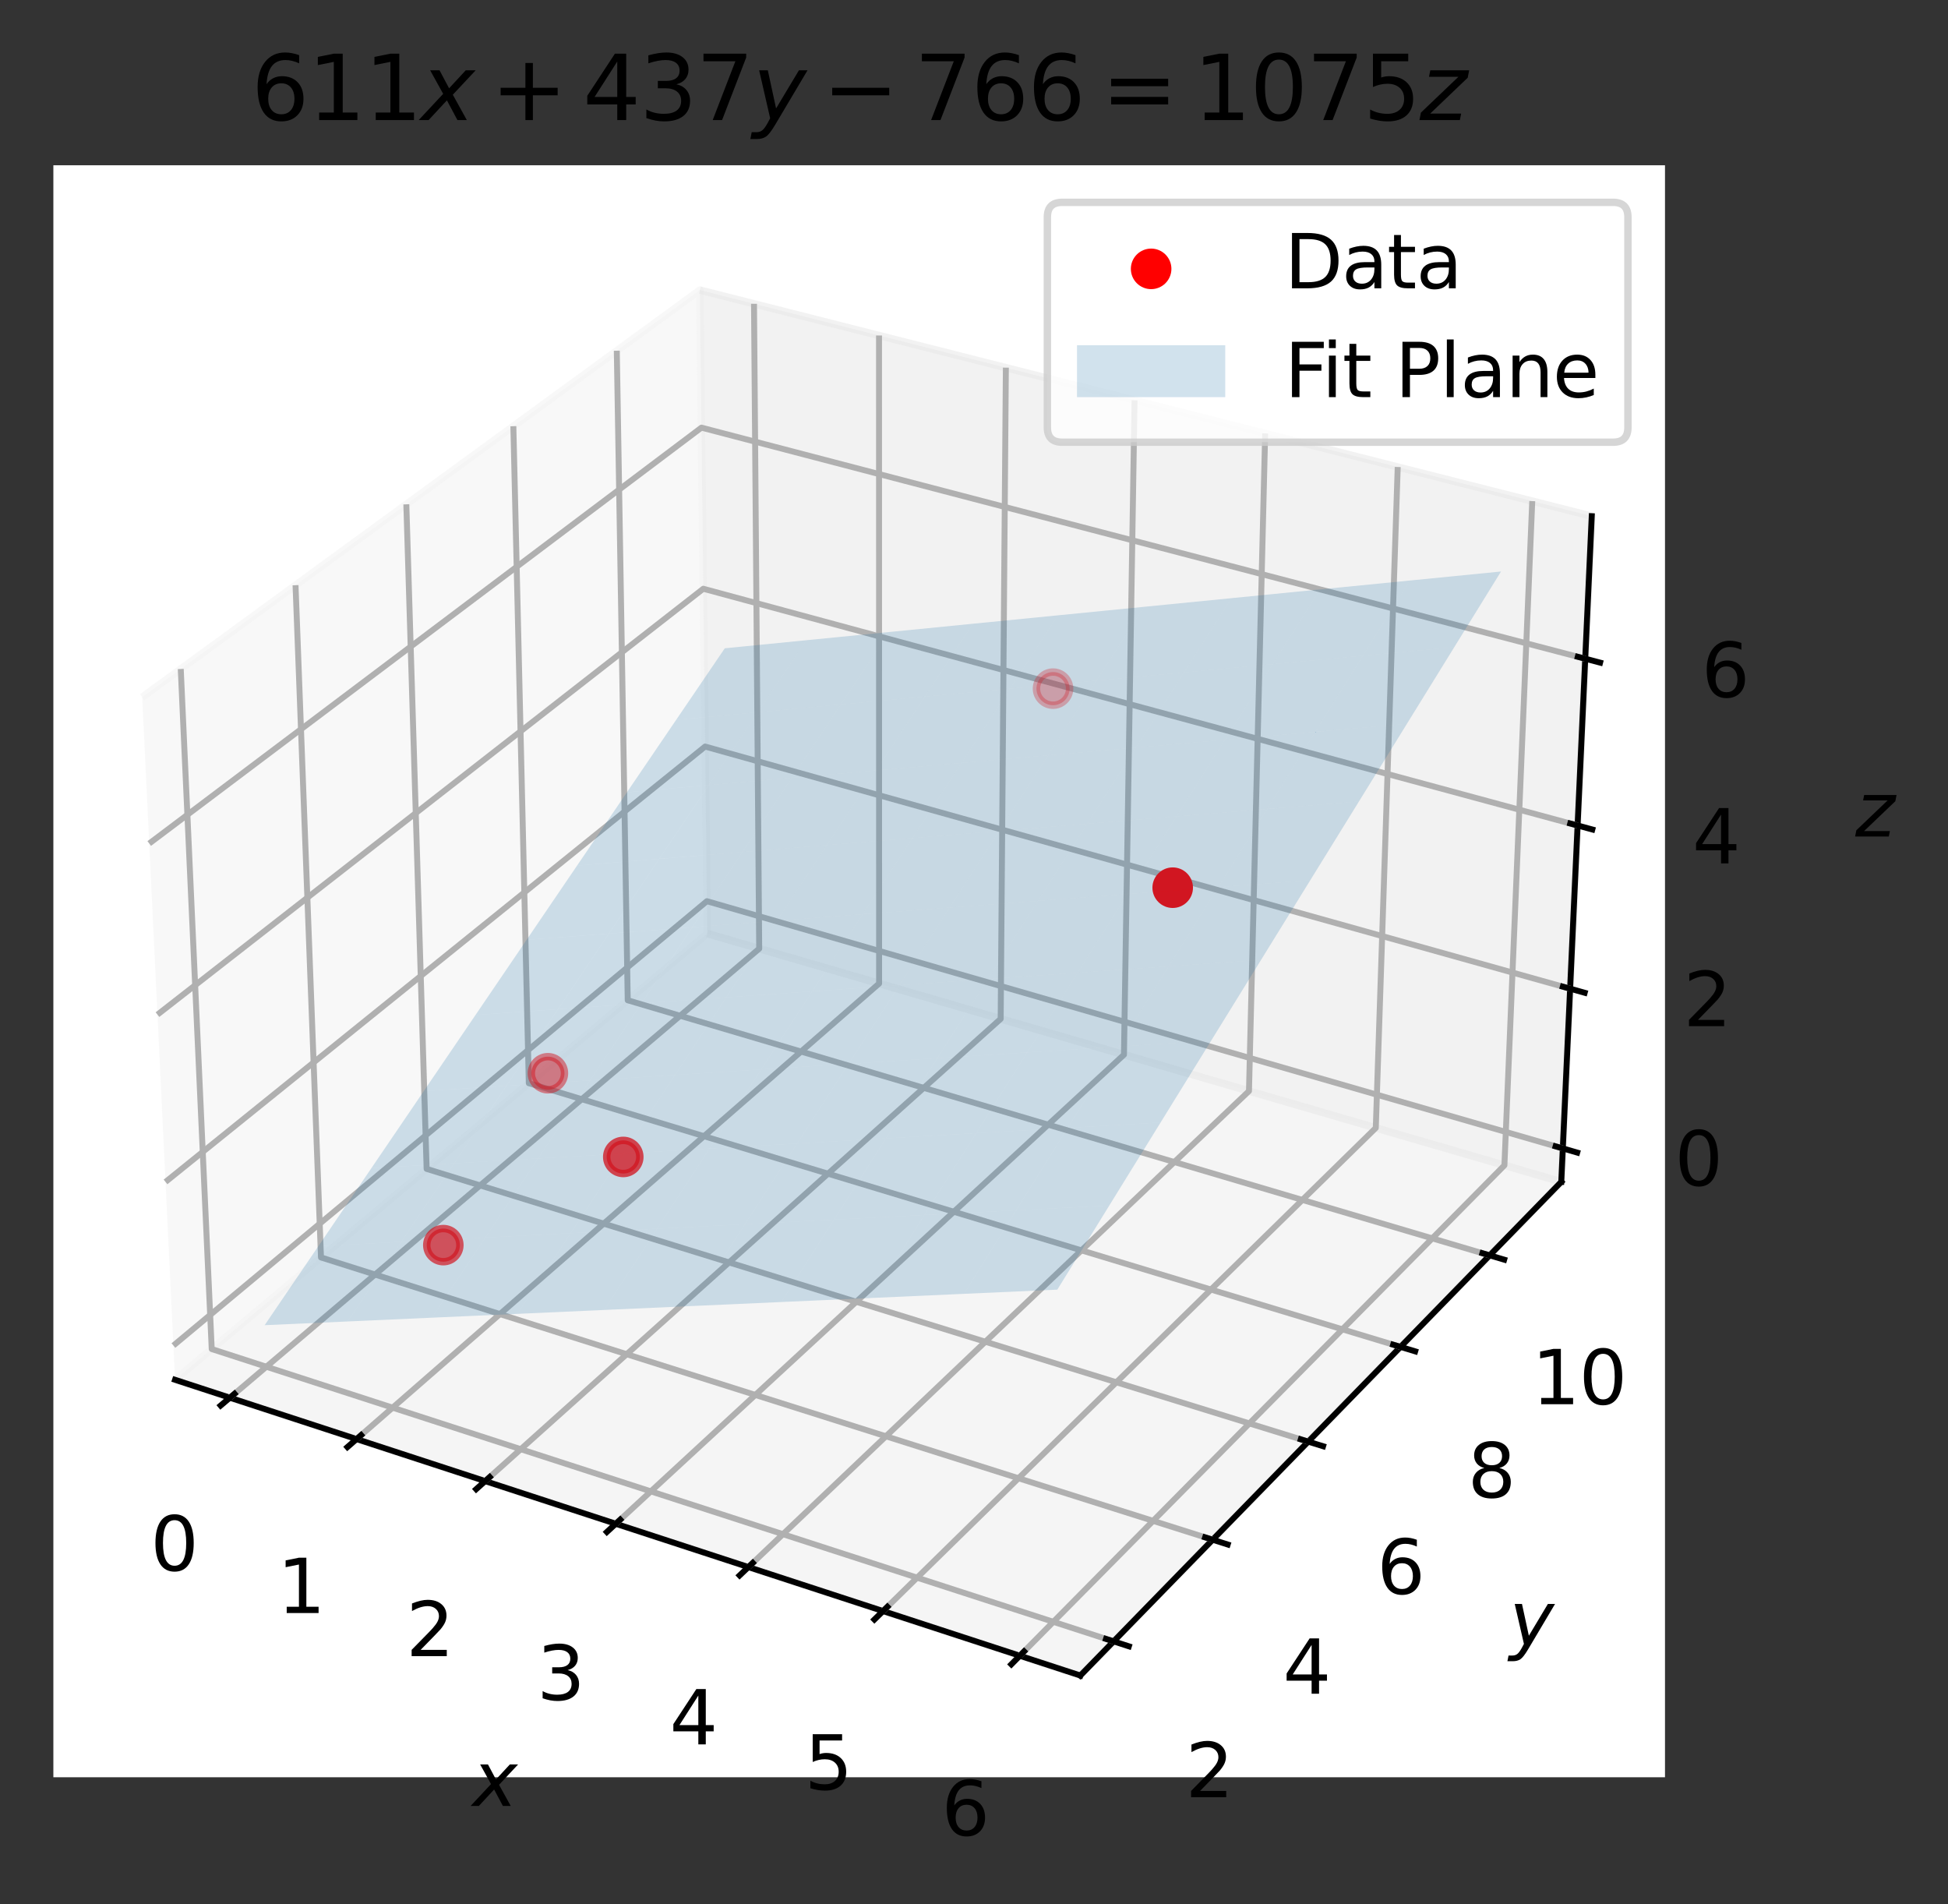 <?xml version="1.0" encoding="utf-8" standalone="no"?>
<!DOCTYPE svg PUBLIC "-//W3C//DTD SVG 1.1//EN"
  "http://www.w3.org/Graphics/SVG/1.1/DTD/svg11.dtd">
<svg height="256.857pt" version="1.1" viewBox="0 0 262.823 256.857" width="262.823pt" xmlns="http://www.w3.org/2000/svg" xmlns:xlink="http://www.w3.org/1999/xlink">
 <rect x="0" y="0" width="262.823" height="256.857" fill="#333333" stroke="none"/>

 <defs>
  <style type="text/css">*{stroke-linecap:butt;stroke-linejoin:round;}</style>
 </defs>
 <g id="figure_1">
  <g id="patch_1">
   <path d="M 0 256.857 
L 262.823 256.857 
L 262.823 0 
L 0 0 
z
" style="fill:none;"/>
  </g>
  <g id="patch_2">
   <path d="M 7.2 239.734 
L 224.64 239.734 
L 224.64 22.294 
L 7.2 22.294 
z
" style="fill:#ffffff;"/>
  </g>
  <g id="pane3d_1">
   <g id="patch_3">
    <path d="M 23.618 186.12 
L 95.424 125.931 
L 94.426 39.128 
L 19.184 94.036 
" style="fill:#f2f2f2;opacity:0.5;stroke:#f2f2f2;stroke-linejoin:miter;"/>
   </g>
  </g>
  <g id="pane3d_2">
   <g id="patch_4">
    <path d="M 95.424 125.931 
L 210.647 159.422 
L 214.759 69.628 
L 94.426 39.128 
" style="fill:#e6e6e6;opacity:0.5;stroke:#e6e6e6;stroke-linejoin:miter;"/>
   </g>
  </g>
  <g id="pane3d_3">
   <g id="patch_5">
    <path d="M 23.618 186.12 
L 145.76 226.011 
L 210.647 159.422 
L 95.424 125.931 
" style="fill:#ececec;opacity:0.5;stroke:#ececec;stroke-linejoin:miter;"/>
   </g>
  </g>
  <g id="axis3d_1">
   <g id="line2d_1">
    <path d="M 23.618 186.12 
L 145.76 226.011 
" style="fill:none;stroke:#000000;stroke-linecap:square;stroke-width:0.8;"/>
   </g>
   <g id="text_1">
    <!-- $x$ -->
    <g transform="translate(63.757 243.637)scale(0.1 -0.1)">
     <defs>
      <path d="M 3841 3500 
L 2234 1784 
L 3219 0 
L 2559 0 
L 1819 1388 
L 531 0 
L -166 0 
L 1556 1844 
L 641 3500 
L 1300 3500 
L 1972 2234 
L 3144 3500 
L 3841 3500 
z
" id="DejaVuSans-Oblique-78" transform="scale(0.016)"/>
     </defs>
     <use transform="translate(0 0.312)" xlink:href="#DejaVuSans-Oblique-78"/>
    </g>
   </g>
   <g id="Line3DCollection_1">
    <path d="M 31.016 188.536 
L 102.431 127.968 
L 101.73 40.979 
" style="fill:none;stroke:#b0b0b0;stroke-width:0.8;"/>
    <path d="M 48.108 194.118 
L 118.608 132.67 
L 118.597 45.254 
" style="fill:none;stroke:#b0b0b0;stroke-width:0.8;"/>
    <path d="M 65.46 199.786 
L 135.011 137.437 
L 135.711 49.592 
" style="fill:none;stroke:#b0b0b0;stroke-width:0.8;"/>
    <path d="M 83.079 205.54 
L 151.644 142.272 
L 153.075 53.994 
" style="fill:none;stroke:#b0b0b0;stroke-width:0.8;"/>
    <path d="M 100.97 211.383 
L 168.512 147.175 
L 170.696 58.46 
" style="fill:none;stroke:#b0b0b0;stroke-width:0.8;"/>
    <path d="M 119.14 217.317 
L 185.621 152.148 
L 188.58 62.993 
" style="fill:none;stroke:#b0b0b0;stroke-width:0.8;"/>
    <path d="M 137.594 223.345 
L 202.975 157.192 
L 206.731 67.594 
" style="fill:none;stroke:#b0b0b0;stroke-width:0.8;"/>
   </g>
   <g id="xtick_1">
    <g id="line2d_2">
     <path d="M 31.638 188.009 
L 29.769 189.593 
" style="fill:none;stroke:#000000;stroke-linecap:square;stroke-width:0.8;"/>
    </g>
    <g id="text_2">
     <!-- 0 -->
     <g transform="translate(20.299 211.858)scale(0.1 -0.1)">
      <defs>
       <path d="M 2034 4250 
Q 1547 4250 1301 3770 
Q 1056 3291 1056 2328 
Q 1056 1369 1301 889 
Q 1547 409 2034 409 
Q 2525 409 2770 889 
Q 3016 1369 3016 2328 
Q 3016 3291 2770 3770 
Q 2525 4250 2034 4250 
z
M 2034 4750 
Q 2819 4750 3233 4129 
Q 3647 3509 3647 2328 
Q 3647 1150 3233 529 
Q 2819 -91 2034 -91 
Q 1250 -91 836 529 
Q 422 1150 422 2328 
Q 422 3509 836 4129 
Q 1250 4750 2034 4750 
z
" id="DejaVuSans-30" transform="scale(0.016)"/>
      </defs>
      <use xlink:href="#DejaVuSans-30"/>
     </g>
    </g>
   </g>
   <g id="xtick_2">
    <g id="line2d_3">
     <path d="M 48.722 193.583 
L 46.877 195.192 
" style="fill:none;stroke:#000000;stroke-linecap:square;stroke-width:0.8;"/>
    </g>
    <g id="text_3">
     <!-- 1 -->
     <g transform="translate(37.413 217.586)scale(0.1 -0.1)">
      <defs>
       <path d="M 794 531 
L 1825 531 
L 1825 4091 
L 703 3866 
L 703 4441 
L 1819 4666 
L 2450 4666 
L 2450 531 
L 3481 531 
L 3481 0 
L 794 0 
L 794 531 
z
" id="DejaVuSans-31" transform="scale(0.016)"/>
      </defs>
      <use xlink:href="#DejaVuSans-31"/>
     </g>
    </g>
   </g>
   <g id="xtick_3">
    <g id="line2d_4">
     <path d="M 66.067 199.242 
L 64.245 200.875 
" style="fill:none;stroke:#000000;stroke-linecap:square;stroke-width:0.8;"/>
    </g>
    <g id="text_4">
     <!-- 2 -->
     <g transform="translate(54.788 223.4)scale(0.1 -0.1)">
      <defs>
       <path d="M 1228 531 
L 3431 531 
L 3431 0 
L 469 0 
L 469 531 
Q 828 903 1448 1529 
Q 2069 2156 2228 2338 
Q 2531 2678 2651 2914 
Q 2772 3150 2772 3378 
Q 2772 3750 2511 3984 
Q 2250 4219 1831 4219 
Q 1534 4219 1204 4116 
Q 875 4013 500 3803 
L 500 4441 
Q 881 4594 1212 4672 
Q 1544 4750 1819 4750 
Q 2544 4750 2975 4387 
Q 3406 4025 3406 3419 
Q 3406 3131 3298 2873 
Q 3191 2616 2906 2266 
Q 2828 2175 2409 1742 
Q 1991 1309 1228 531 
z
" id="DejaVuSans-32" transform="scale(0.016)"/>
      </defs>
      <use xlink:href="#DejaVuSans-32"/>
     </g>
    </g>
   </g>
   <g id="xtick_4">
    <g id="line2d_5">
     <path d="M 83.677 204.988 
L 81.88 206.646 
" style="fill:none;stroke:#000000;stroke-linecap:square;stroke-width:0.8;"/>
    </g>
    <g id="text_5">
     <!-- 3 -->
     <g transform="translate(72.431 229.305)scale(0.1 -0.1)">
      <defs>
       <path d="M 2597 2516 
Q 3050 2419 3304 2112 
Q 3559 1806 3559 1356 
Q 3559 666 3084 287 
Q 2609 -91 1734 -91 
Q 1441 -91 1130 -33 
Q 819 25 488 141 
L 488 750 
Q 750 597 1062 519 
Q 1375 441 1716 441 
Q 2309 441 2620 675 
Q 2931 909 2931 1356 
Q 2931 1769 2642 2001 
Q 2353 2234 1838 2234 
L 1294 2234 
L 1294 2753 
L 1863 2753 
Q 2328 2753 2575 2939 
Q 2822 3125 2822 3475 
Q 2822 3834 2567 4026 
Q 2313 4219 1838 4219 
Q 1578 4219 1281 4162 
Q 984 4106 628 3988 
L 628 4550 
Q 988 4650 1302 4700 
Q 1616 4750 1894 4750 
Q 2613 4750 3031 4423 
Q 3450 4097 3450 3541 
Q 3450 3153 3228 2886 
Q 3006 2619 2597 2516 
z
" id="DejaVuSans-33" transform="scale(0.016)"/>
      </defs>
      <use xlink:href="#DejaVuSans-33"/>
     </g>
    </g>
   </g>
   <g id="xtick_5">
    <g id="line2d_6">
     <path d="M 101.56 210.823 
L 99.788 212.507 
" style="fill:none;stroke:#000000;stroke-linecap:square;stroke-width:0.8;"/>
    </g>
    <g id="text_6">
     <!-- 4 -->
     <g transform="translate(90.348 235.301)scale(0.1 -0.1)">
      <defs>
       <path d="M 2419 4116 
L 825 1625 
L 2419 1625 
L 2419 4116 
z
M 2253 4666 
L 3047 4666 
L 3047 1625 
L 3713 1625 
L 3713 1100 
L 3047 1100 
L 3047 0 
L 2419 0 
L 2419 1100 
L 313 1100 
L 313 1709 
L 2253 4666 
z
" id="DejaVuSans-34" transform="scale(0.016)"/>
      </defs>
      <use xlink:href="#DejaVuSans-34"/>
     </g>
    </g>
   </g>
   <g id="xtick_6">
    <g id="line2d_7">
     <path d="M 119.72 216.748 
L 117.975 218.458 
" style="fill:none;stroke:#000000;stroke-linecap:square;stroke-width:0.8;"/>
    </g>
    <g id="text_7">
     <!-- 5 -->
     <g transform="translate(108.545 241.391)scale(0.1 -0.1)">
      <defs>
       <path d="M 691 4666 
L 3169 4666 
L 3169 4134 
L 1269 4134 
L 1269 2991 
Q 1406 3038 1543 3061 
Q 1681 3084 1819 3084 
Q 2600 3084 3056 2656 
Q 3513 2228 3513 1497 
Q 3513 744 3044 326 
Q 2575 -91 1722 -91 
Q 1428 -91 1123 -41 
Q 819 9 494 109 
L 494 744 
Q 775 591 1075 516 
Q 1375 441 1709 441 
Q 2250 441 2565 725 
Q 2881 1009 2881 1497 
Q 2881 1984 2565 2268 
Q 2250 2553 1709 2553 
Q 1456 2553 1204 2497 
Q 953 2441 691 2322 
L 691 4666 
z
" id="DejaVuSans-35" transform="scale(0.016)"/>
      </defs>
      <use xlink:href="#DejaVuSans-35"/>
     </g>
    </g>
   </g>
   <g id="xtick_7">
    <g id="line2d_8">
     <path d="M 138.166 222.766 
L 136.449 224.504 
" style="fill:none;stroke:#000000;stroke-linecap:square;stroke-width:0.8;"/>
    </g>
    <g id="text_8">
     <!-- 6 -->
     <g transform="translate(127.03 247.577)scale(0.1 -0.1)">
      <defs>
       <path d="M 2113 2584 
Q 1688 2584 1439 2293 
Q 1191 2003 1191 1497 
Q 1191 994 1439 701 
Q 1688 409 2113 409 
Q 2538 409 2786 701 
Q 3034 994 3034 1497 
Q 3034 2003 2786 2293 
Q 2538 2584 2113 2584 
z
M 3366 4563 
L 3366 3988 
Q 3128 4100 2886 4159 
Q 2644 4219 2406 4219 
Q 1781 4219 1451 3797 
Q 1122 3375 1075 2522 
Q 1259 2794 1537 2939 
Q 1816 3084 2150 3084 
Q 2853 3084 3261 2657 
Q 3669 2231 3669 1497 
Q 3669 778 3244 343 
Q 2819 -91 2113 -91 
Q 1303 -91 875 529 
Q 447 1150 447 2328 
Q 447 3434 972 4092 
Q 1497 4750 2381 4750 
Q 2619 4750 2861 4703 
Q 3103 4656 3366 4563 
z
" id="DejaVuSans-36" transform="scale(0.016)"/>
      </defs>
      <use xlink:href="#DejaVuSans-36"/>
     </g>
    </g>
   </g>
  </g>
  <g id="axis3d_2">
   <g id="line2d_9">
    <path d="M 210.647 159.422 
L 145.76 226.011 
" style="fill:none;stroke:#000000;stroke-linecap:square;stroke-width:0.8;"/>
   </g>
   <g id="text_9">
    <!-- $y$ -->
    <g transform="translate(203.633 221.984)scale(0.1 -0.1)">
     <defs>
      <path d="M 1588 -325 
Q 1188 -997 936 -1164 
Q 684 -1331 294 -1331 
L -159 -1331 
L -63 -850 
L 269 -850 
Q 509 -850 678 -719 
Q 847 -588 1056 -206 
L 1234 128 
L 459 3500 
L 1069 3500 
L 1650 819 
L 3256 3500 
L 3859 3500 
L 1588 -325 
z
" id="DejaVuSans-Oblique-79" transform="scale(0.016)"/>
     </defs>
     <use transform="translate(0 0.312)" xlink:href="#DejaVuSans-Oblique-79"/>
    </g>
   </g>
   <g id="Line3DCollection_2">
    <path d="M 24.387 90.239 
L 28.566 181.972 
L 150.25 221.404 
" style="fill:none;stroke:#b0b0b0;stroke-width:0.8;"/>
    <path d="M 39.873 78.938 
L 43.308 169.616 
L 163.61 207.693 
" style="fill:none;stroke:#b0b0b0;stroke-width:0.8;"/>
    <path d="M 54.822 68.029 
L 57.561 157.669 
L 176.503 194.461 
" style="fill:none;stroke:#b0b0b0;stroke-width:0.8;"/>
    <path d="M 69.262 57.491 
L 71.348 146.112 
L 188.955 181.683 
" style="fill:none;stroke:#b0b0b0;stroke-width:0.8;"/>
    <path d="M 83.218 47.307 
L 84.693 134.926 
L 200.986 169.336 
" style="fill:none;stroke:#b0b0b0;stroke-width:0.8;"/>
   </g>
   <g id="xtick_8">
    <g id="line2d_10">
     <path d="M 149.224 221.072 
L 152.303 222.069 
" style="fill:none;stroke:#000000;stroke-linecap:square;stroke-width:0.8;"/>
    </g>
    <g id="text_10">
     <!-- 2 -->
     <g transform="translate(159.951 242.428)scale(0.1 -0.1)">
      <use xlink:href="#DejaVuSans-32"/>
     </g>
    </g>
   </g>
   <g id="xtick_9">
    <g id="line2d_11">
     <path d="M 162.597 207.373 
L 165.638 208.335 
" style="fill:none;stroke:#000000;stroke-linecap:square;stroke-width:0.8;"/>
    </g>
    <g id="text_11">
     <!-- 4 -->
     <g transform="translate(173.091 228.468)scale(0.1 -0.1)">
      <use xlink:href="#DejaVuSans-34"/>
     </g>
    </g>
   </g>
   <g id="xtick_10">
    <g id="line2d_12">
     <path d="M 175.503 194.152 
L 178.507 195.081 
" style="fill:none;stroke:#000000;stroke-linecap:square;stroke-width:0.8;"/>
    </g>
    <g id="text_12">
     <!-- 6 -->
     <g transform="translate(185.773 214.997)scale(0.1 -0.1)">
      <use xlink:href="#DejaVuSans-36"/>
     </g>
    </g>
   </g>
   <g id="xtick_11">
    <g id="line2d_13">
     <path d="M 187.966 181.384 
L 190.934 182.282 
" style="fill:none;stroke:#000000;stroke-linecap:square;stroke-width:0.8;"/>
    </g>
    <g id="text_13">
     <!-- 8 -->
     <g transform="translate(198.019 201.988)scale(0.1 -0.1)">
      <defs>
       <path d="M 2034 2216 
Q 1584 2216 1326 1975 
Q 1069 1734 1069 1313 
Q 1069 891 1326 650 
Q 1584 409 2034 409 
Q 2484 409 2743 651 
Q 3003 894 3003 1313 
Q 3003 1734 2745 1975 
Q 2488 2216 2034 2216 
z
M 1403 2484 
Q 997 2584 770 2862 
Q 544 3141 544 3541 
Q 544 4100 942 4425 
Q 1341 4750 2034 4750 
Q 2731 4750 3128 4425 
Q 3525 4100 3525 3541 
Q 3525 3141 3298 2862 
Q 3072 2584 2669 2484 
Q 3125 2378 3379 2068 
Q 3634 1759 3634 1313 
Q 3634 634 3220 271 
Q 2806 -91 2034 -91 
Q 1263 -91 848 271 
Q 434 634 434 1313 
Q 434 1759 690 2068 
Q 947 2378 1403 2484 
z
M 1172 3481 
Q 1172 3119 1398 2916 
Q 1625 2713 2034 2713 
Q 2441 2713 2670 2916 
Q 2900 3119 2900 3481 
Q 2900 3844 2670 4047 
Q 2441 4250 2034 4250 
Q 1625 4250 1398 4047 
Q 1172 3844 1172 3481 
z
" id="DejaVuSans-38" transform="scale(0.016)"/>
      </defs>
      <use xlink:href="#DejaVuSans-38"/>
     </g>
    </g>
   </g>
   <g id="xtick_12">
    <g id="line2d_14">
     <path d="M 200.009 169.047 
L 202.942 169.914 
" style="fill:none;stroke:#000000;stroke-linecap:square;stroke-width:0.8;"/>
    </g>
    <g id="text_14">
     <!-- 10 -->
     <g transform="translate(206.671 189.418)scale(0.1 -0.1)">
      <use xlink:href="#DejaVuSans-31"/>
      <use x="63.623" xlink:href="#DejaVuSans-30"/>
     </g>
    </g>
   </g>
  </g>
  <g id="axis3d_3">
   <g id="line2d_15">
    <path d="M 210.647 159.422 
L 214.759 69.628 
" style="fill:none;stroke:#000000;stroke-linecap:square;stroke-width:0.8;"/>
   </g>
   <g id="text_15">
    <!-- $z$ -->
    <g transform="translate(250.323 112.867)scale(0.1 -0.1)">
     <defs>
      <path d="M 744 3500 
L 3475 3500 
L 3372 2975 
L 738 459 
L 2913 459 
L 2822 0 
L -19 0 
L 84 525 
L 2719 3041 
L 653 3041 
L 744 3500 
z
" id="DejaVuSans-Oblique-7a" transform="scale(0.016)"/>
     </defs>
     <use transform="translate(0 0.312)" xlink:href="#DejaVuSans-Oblique-7a"/>
    </g>
   </g>
   <g id="Line3DCollection_3">
    <path d="M 210.853 154.91 
L 95.374 121.561 
L 23.396 181.5 
" style="fill:none;stroke:#b0b0b0;stroke-width:0.8;"/>
    <path d="M 211.84 133.364 
L 95.134 100.703 
L 22.333 159.43 
" style="fill:none;stroke:#b0b0b0;stroke-width:0.8;"/>
    <path d="M 212.848 111.351 
L 94.889 79.416 
L 21.246 136.862 
" style="fill:none;stroke:#b0b0b0;stroke-width:0.8;"/>
    <path d="M 213.878 88.856 
L 94.639 57.684 
L 20.135 113.78 
" style="fill:none;stroke:#b0b0b0;stroke-width:0.8;"/>
   </g>
   <g id="xtick_13">
    <g id="line2d_16">
     <path d="M 209.884 154.63 
L 212.794 155.47 
" style="fill:none;stroke:#000000;stroke-linecap:square;stroke-width:0.8;"/>
    </g>
    <g id="text_16">
     <!-- 0 -->
     <g transform="translate(225.949 159.916)scale(0.1 -0.1)">
      <use xlink:href="#DejaVuSans-30"/>
     </g>
    </g>
   </g>
   <g id="xtick_14">
    <g id="line2d_17">
     <path d="M 210.86 133.09 
L 213.802 133.913 
" style="fill:none;stroke:#000000;stroke-linecap:square;stroke-width:0.8;"/>
    </g>
    <g id="text_17">
     <!-- 2 -->
     <g transform="translate(227.127 138.422)scale(0.1 -0.1)">
      <use xlink:href="#DejaVuSans-32"/>
     </g>
    </g>
   </g>
   <g id="xtick_15">
    <g id="line2d_18">
     <path d="M 211.857 111.083 
L 214.833 111.889 
" style="fill:none;stroke:#000000;stroke-linecap:square;stroke-width:0.8;"/>
    </g>
    <g id="text_18">
     <!-- 4 -->
     <g transform="translate(228.331 116.465)scale(0.1 -0.1)">
      <use xlink:href="#DejaVuSans-34"/>
     </g>
    </g>
   </g>
   <g id="xtick_16">
    <g id="line2d_19">
     <path d="M 212.876 88.594 
L 215.885 89.381 
" style="fill:none;stroke:#000000;stroke-linecap:square;stroke-width:0.8;"/>
    </g>
    <g id="text_19">
     <!-- 6 -->
     <g transform="translate(229.561 94.028)scale(0.1 -0.1)">
      <use xlink:href="#DejaVuSans-36"/>
     </g>
    </g>
   </g>
  </g>
  <g id="axes_1">
   <g id="Path3DCollection_1">
    <defs>
     <path d="M 0 2.236 
C 0.593 2.236 1.162 2 1.581 1.581 
C 2 1.162 2.236 0.593 2.236 -0 
C 2.236 -0.593 2 -1.162 1.581 -1.581 
C 1.162 -2 0.593 -2.236 0 -2.236 
C -0.593 -2.236 -1.162 -2 -1.581 -1.581 
C -2 -1.162 -2.236 -0.593 -2.236 0 
C -2.236 0.593 -2 1.162 -1.581 1.581 
C -1.162 2 -0.593 2.236 0 2.236 
z
" id="C0_0_fd8174e5f2"/>
    </defs>
    <g clip-path="url(#p38404a9979)">
     <use style="fill:#ff0000;fill-opacity:0.3;stroke:#ff0000;stroke-opacity:0.3;" x="142.075" xlink:href="#C0_0_fd8174e5f2" y="92.89"/>
    </g>
    <g clip-path="url(#p38404a9979)">
     <use style="fill:#ff0000;fill-opacity:0.495;stroke:#ff0000;stroke-opacity:0.495;" x="73.924" xlink:href="#C0_0_fd8174e5f2" y="144.769"/>
    </g>
    <g clip-path="url(#p38404a9979)">
     <use style="fill:#ff0000;fill-opacity:0.696;stroke:#ff0000;stroke-opacity:0.696;" x="59.813" xlink:href="#C0_0_fd8174e5f2" y="167.956"/>
    </g>
    <g clip-path="url(#p38404a9979)">
     <use style="fill:#ff0000;fill-opacity:0.771;stroke:#ff0000;stroke-opacity:0.771;" x="84.092" xlink:href="#C0_0_fd8174e5f2" y="156.06"/>
    </g>
    <g clip-path="url(#p38404a9979)">
     <use style="fill:#ff0000;stroke:#ff0000;" x="158.22" xlink:href="#C0_0_fd8174e5f2" y="119.74"/>
    </g>
   </g>
   <g id="text_20">
    <!-- $611x + 437y -766 = 1075z$ -->
    <g transform="translate(33.9 16.294)scale(0.12 -0.12)">
     <defs>
      <path d="M 2944 4013 
L 2944 2272 
L 4684 2272 
L 4684 1741 
L 2944 1741 
L 2944 0 
L 2419 0 
L 2419 1741 
L 678 1741 
L 678 2272 
L 2419 2272 
L 2419 4013 
L 2944 4013 
z
" id="DejaVuSans-2b" transform="scale(0.016)"/>
      <path d="M 525 4666 
L 3525 4666 
L 3525 4397 
L 1831 0 
L 1172 0 
L 2766 4134 
L 525 4134 
L 525 4666 
z
" id="DejaVuSans-37" transform="scale(0.016)"/>
      <path d="M 678 2272 
L 4684 2272 
L 4684 1741 
L 678 1741 
L 678 2272 
z
" id="DejaVuSans-2212" transform="scale(0.016)"/>
      <path d="M 678 2906 
L 4684 2906 
L 4684 2381 
L 678 2381 
L 678 2906 
z
M 678 1631 
L 4684 1631 
L 4684 1100 
L 678 1100 
L 678 1631 
z
" id="DejaVuSans-3d" transform="scale(0.016)"/>
     </defs>
     <use transform="translate(0 0.781)" xlink:href="#DejaVuSans-36"/>
     <use transform="translate(63.623 0.781)" xlink:href="#DejaVuSans-31"/>
     <use transform="translate(127.246 0.781)" xlink:href="#DejaVuSans-31"/>
     <use transform="translate(190.869 0.781)" xlink:href="#DejaVuSans-Oblique-78"/>
     <use transform="translate(269.531 0.781)" xlink:href="#DejaVuSans-2b"/>
     <use transform="translate(372.803 0.781)" xlink:href="#DejaVuSans-34"/>
     <use transform="translate(436.426 0.781)" xlink:href="#DejaVuSans-33"/>
     <use transform="translate(500.049 0.781)" xlink:href="#DejaVuSans-37"/>
     <use transform="translate(563.672 0.781)" xlink:href="#DejaVuSans-Oblique-79"/>
     <use transform="translate(642.334 0.781)" xlink:href="#DejaVuSans-2212"/>
     <use transform="translate(745.605 0.781)" xlink:href="#DejaVuSans-37"/>
     <use transform="translate(809.229 0.781)" xlink:href="#DejaVuSans-36"/>
     <use transform="translate(872.852 0.781)" xlink:href="#DejaVuSans-36"/>
     <use transform="translate(955.957 0.781)" xlink:href="#DejaVuSans-3d"/>
     <use transform="translate(1059.229 0.781)" xlink:href="#DejaVuSans-31"/>
     <use transform="translate(1122.852 0.781)" xlink:href="#DejaVuSans-30"/>
     <use transform="translate(1186.475 0.781)" xlink:href="#DejaVuSans-37"/>
     <use transform="translate(1250.098 0.781)" xlink:href="#DejaVuSans-35"/>
     <use transform="translate(1313.721 0.781)" xlink:href="#DejaVuSans-Oblique-7a"/>
    </g>
   </g>
   <g id="Poly3DCollection_1">
    <path clip-path="url(#p38404a9979)" d="M 91.228 97.099 
L 102.261 96.069 
L 108.8 86.359 
L 97.79 87.448 
z
" style="fill:#1d6fa8;fill-opacity:0.2;"/>
    <path clip-path="url(#p38404a9979)" d="M 84.585 106.869 
L 95.641 105.898 
L 102.261 96.069 
L 91.228 97.099 
z
" style="fill:#1d6fa8;fill-opacity:0.2;"/>
    <path clip-path="url(#p38404a9979)" d="M 102.261 96.069 
L 113.444 95.024 
L 119.96 85.255 
L 108.8 86.359 
z
" style="fill:#1d6fa8;fill-opacity:0.2;"/>
    <path clip-path="url(#p38404a9979)" d="M 77.86 116.758 
L 88.938 115.85 
L 95.641 105.898 
L 84.585 106.869 
z
" style="fill:#1d6fa8;fill-opacity:0.2;"/>
    <path clip-path="url(#p38404a9979)" d="M 95.641 105.898 
L 106.848 104.915 
L 113.444 95.024 
L 102.261 96.069 
z
" style="fill:#1d6fa8;fill-opacity:0.2;"/>
    <path clip-path="url(#p38404a9979)" d="M 113.444 95.024 
L 124.781 93.966 
L 131.271 84.136 
L 119.96 85.255 
z
" style="fill:#1d6fa8;fill-opacity:0.2;"/>
    <path clip-path="url(#p38404a9979)" d="M 71.051 126.771 
L 82.152 125.926 
L 88.938 115.85 
L 77.86 116.758 
z
" style="fill:#1d6fa8;fill-opacity:0.2;"/>
    <path clip-path="url(#p38404a9979)" d="M 88.938 115.85 
L 100.169 114.929 
L 106.848 104.915 
L 95.641 105.898 
z
" style="fill:#1d6fa8;fill-opacity:0.2;"/>
    <path clip-path="url(#p38404a9979)" d="M 106.848 104.915 
L 118.21 103.918 
L 124.781 93.966 
L 113.444 95.024 
z
" style="fill:#1d6fa8;fill-opacity:0.2;"/>
    <path clip-path="url(#p38404a9979)" d="M 124.781 93.966 
L 136.275 92.892 
L 142.738 83.002 
L 131.271 84.136 
z
" style="fill:#1d6fa8;fill-opacity:0.2;"/>
    <path clip-path="url(#p38404a9979)" d="M 64.158 136.908 
L 75.281 136.128 
L 82.152 125.926 
L 71.051 126.771 
z
" style="fill:#1d6fa8;fill-opacity:0.2;"/>
    <path clip-path="url(#p38404a9979)" d="M 82.152 125.926 
L 93.407 125.069 
L 100.169 114.929 
L 88.938 115.85 
z
" style="fill:#1d6fa8;fill-opacity:0.2;"/>
    <path clip-path="url(#p38404a9979)" d="M 100.169 114.929 
L 111.557 113.995 
L 118.21 103.918 
L 106.848 104.915 
z
" style="fill:#1d6fa8;fill-opacity:0.2;"/>
    <path clip-path="url(#p38404a9979)" d="M 118.21 103.918 
L 129.731 102.907 
L 136.275 92.892 
L 124.781 93.966 
z
" style="fill:#1d6fa8;fill-opacity:0.2;"/>
    <path clip-path="url(#p38404a9979)" d="M 136.275 92.892 
L 147.928 91.804 
L 154.363 81.852 
L 142.738 83.002 
z
" style="fill:#1d6fa8;fill-opacity:0.2;"/>
    <path clip-path="url(#p38404a9979)" d="M 57.178 147.173 
L 68.323 146.459 
L 75.281 136.128 
L 64.158 136.908 
z
" style="fill:#1d6fa8;fill-opacity:0.2;"/>
    <path clip-path="url(#p38404a9979)" d="M 75.281 136.128 
L 86.559 135.337 
L 93.407 125.069 
L 82.152 125.926 
z
" style="fill:#1d6fa8;fill-opacity:0.2;"/>
    <path clip-path="url(#p38404a9979)" d="M 93.407 125.069 
L 104.819 124.2 
L 111.557 113.995 
L 100.169 114.929 
z
" style="fill:#1d6fa8;fill-opacity:0.2;"/>
    <path clip-path="url(#p38404a9979)" d="M 111.557 113.995 
L 123.103 113.048 
L 129.731 102.907 
L 118.21 103.918 
z
" style="fill:#1d6fa8;fill-opacity:0.2;"/>
    <path clip-path="url(#p38404a9979)" d="M 129.731 102.907 
L 141.412 101.882 
L 147.928 91.804 
L 136.275 92.892 
z
" style="fill:#1d6fa8;fill-opacity:0.2;"/>
    <path clip-path="url(#p38404a9979)" d="M 147.928 91.804 
L 159.745 90.701 
L 166.15 80.687 
L 154.363 81.852 
z
" style="fill:#1d6fa8;fill-opacity:0.2;"/>
    <path clip-path="url(#p38404a9979)" d="M 50.11 157.567 
L 61.276 156.922 
L 68.323 146.459 
L 57.178 147.173 
z
" style="fill:#1d6fa8;fill-opacity:0.2;"/>
    <path clip-path="url(#p38404a9979)" d="M 68.323 146.459 
L 79.623 145.736 
L 86.559 135.337 
L 75.281 136.128 
z
" style="fill:#1d6fa8;fill-opacity:0.2;"/>
    <path clip-path="url(#p38404a9979)" d="M 86.559 135.337 
L 97.995 134.535 
L 104.819 124.2 
L 93.407 125.069 
z
" style="fill:#1d6fa8;fill-opacity:0.2;"/>
    <path clip-path="url(#p38404a9979)" d="M 104.819 124.2 
L 116.392 123.319 
L 123.103 113.048 
L 111.557 113.995 
z
" style="fill:#1d6fa8;fill-opacity:0.2;"/>
    <path clip-path="url(#p38404a9979)" d="M 123.103 113.048 
L 134.813 112.088 
L 141.412 101.882 
L 129.731 102.907 
z
" style="fill:#1d6fa8;fill-opacity:0.2;"/>
    <path clip-path="url(#p38404a9979)" d="M 141.412 101.882 
L 153.258 100.842 
L 159.745 90.701 
L 147.928 91.804 
z
" style="fill:#1d6fa8;fill-opacity:0.2;"/>
    <path clip-path="url(#p38404a9979)" d="M 159.745 90.701 
L 171.728 89.581 
L 178.102 79.504 
L 166.15 80.687 
z
" style="fill:#1d6fa8;fill-opacity:0.2;"/>
    <path clip-path="url(#p38404a9979)" d="M 42.953 168.094 
L 54.139 167.519 
L 61.276 156.922 
L 50.11 157.567 
z
" style="fill:#1d6fa8;fill-opacity:0.2;"/>
    <path clip-path="url(#p38404a9979)" d="M 61.276 156.922 
L 72.599 156.268 
L 79.623 145.736 
L 68.323 146.459 
z
" style="fill:#1d6fa8;fill-opacity:0.2;"/>
    <path clip-path="url(#p38404a9979)" d="M 79.623 145.736 
L 91.084 145.002 
L 97.995 134.535 
L 86.559 135.337 
z
" style="fill:#1d6fa8;fill-opacity:0.2;"/>
    <path clip-path="url(#p38404a9979)" d="M 97.995 134.535 
L 109.594 133.721 
L 116.392 123.319 
L 104.819 124.2 
z
" style="fill:#1d6fa8;fill-opacity:0.2;"/>
    <path clip-path="url(#p38404a9979)" d="M 116.392 123.319 
L 128.129 122.425 
L 134.813 112.088 
L 123.103 113.048 
z
" style="fill:#1d6fa8;fill-opacity:0.2;"/>
    <path clip-path="url(#p38404a9979)" d="M 134.813 112.088 
L 146.688 111.114 
L 153.258 100.842 
L 141.412 101.882 
z
" style="fill:#1d6fa8;fill-opacity:0.2;"/>
    <path clip-path="url(#p38404a9979)" d="M 153.258 100.842 
L 165.273 99.788 
L 171.728 89.581 
L 159.745 90.701 
z
" style="fill:#1d6fa8;fill-opacity:0.2;"/>
    <path clip-path="url(#p38404a9979)" d="M 171.728 89.581 
L 183.882 88.446 
L 190.223 78.306 
L 178.102 79.504 
z
" style="fill:#1d6fa8;fill-opacity:0.2;"/>
    <path clip-path="url(#p38404a9979)" d="M 35.703 178.755 
L 46.91 178.252 
L 54.139 167.519 
L 42.953 168.094 
z
" style="fill:#1d6fa8;fill-opacity:0.2;"/>
    <path clip-path="url(#p38404a9979)" d="M 54.139 167.519 
L 65.485 166.936 
L 72.599 156.268 
L 61.276 156.922 
z
" style="fill:#1d6fa8;fill-opacity:0.2;"/>
    <path clip-path="url(#p38404a9979)" d="M 72.599 156.268 
L 84.084 155.605 
L 91.084 145.002 
L 79.623 145.736 
z
" style="fill:#1d6fa8;fill-opacity:0.2;"/>
    <path clip-path="url(#p38404a9979)" d="M 91.084 145.002 
L 102.709 144.258 
L 109.594 133.721 
L 97.995 134.535 
z
" style="fill:#1d6fa8;fill-opacity:0.2;"/>
    <path clip-path="url(#p38404a9979)" d="M 109.594 133.721 
L 121.358 132.896 
L 128.129 122.425 
L 116.392 123.319 
z
" style="fill:#1d6fa8;fill-opacity:0.2;"/>
    <path clip-path="url(#p38404a9979)" d="M 128.129 122.425 
L 140.033 121.519 
L 146.688 111.114 
L 134.813 112.088 
z
" style="fill:#1d6fa8;fill-opacity:0.2;"/>
    <path clip-path="url(#p38404a9979)" d="M 146.688 111.114 
L 158.733 110.127 
L 165.273 99.788 
L 153.258 100.842 
z
" style="fill:#1d6fa8;fill-opacity:0.2;"/>
    <path clip-path="url(#p38404a9979)" d="M 165.273 99.788 
L 177.459 98.719 
L 183.882 88.446 
L 171.728 89.581 
z
" style="fill:#1d6fa8;fill-opacity:0.2;"/>
    <path clip-path="url(#p38404a9979)" d="M 183.882 88.446 
L 196.209 87.295 
L 202.516 77.09 
L 190.223 78.306 
z
" style="fill:#1d6fa8;fill-opacity:0.2;"/>
    <path clip-path="url(#p38404a9979)" d="M 46.91 178.252 
L 58.277 177.743 
L 65.485 166.936 
L 54.139 167.519 
z
" style="fill:#1d6fa8;fill-opacity:0.2;"/>
    <path clip-path="url(#p38404a9979)" d="M 65.485 166.936 
L 76.993 166.345 
L 84.084 155.605 
L 72.599 156.268 
z
" style="fill:#1d6fa8;fill-opacity:0.2;"/>
    <path clip-path="url(#p38404a9979)" d="M 84.084 155.605 
L 95.734 154.932 
L 102.709 144.258 
L 91.084 145.002 
z
" style="fill:#1d6fa8;fill-opacity:0.2;"/>
    <path clip-path="url(#p38404a9979)" d="M 102.709 144.258 
L 114.5 143.504 
L 121.358 132.896 
L 109.594 133.721 
z
" style="fill:#1d6fa8;fill-opacity:0.2;"/>
    <path clip-path="url(#p38404a9979)" d="M 121.358 132.896 
L 133.292 132.059 
L 140.033 121.519 
L 128.129 122.425 
z
" style="fill:#1d6fa8;fill-opacity:0.2;"/>
    <path clip-path="url(#p38404a9979)" d="M 140.033 121.519 
L 152.109 120.6 
L 158.733 110.127 
L 146.688 111.114 
z
" style="fill:#1d6fa8;fill-opacity:0.2;"/>
    <path clip-path="url(#p38404a9979)" d="M 158.733 110.127 
L 170.952 109.125 
L 177.459 98.719 
L 165.273 99.788 
z
" style="fill:#1d6fa8;fill-opacity:0.2;"/>
    <path clip-path="url(#p38404a9979)" d="M 177.459 98.719 
L 189.82 97.634 
L 196.209 87.295 
L 183.882 88.446 
z
" style="fill:#1d6fa8;fill-opacity:0.2;"/>
    <path clip-path="url(#p38404a9979)" d="M 58.277 177.743 
L 69.809 177.226 
L 76.993 166.345 
L 65.485 166.936 
z
" style="fill:#1d6fa8;fill-opacity:0.2;"/>
    <path clip-path="url(#p38404a9979)" d="M 76.993 166.345 
L 88.668 165.745 
L 95.734 154.932 
L 84.084 155.605 
z
" style="fill:#1d6fa8;fill-opacity:0.2;"/>
    <path clip-path="url(#p38404a9979)" d="M 95.734 154.932 
L 107.552 154.249 
L 114.5 143.504 
L 102.709 144.258 
z
" style="fill:#1d6fa8;fill-opacity:0.2;"/>
    <path clip-path="url(#p38404a9979)" d="M 114.5 143.504 
L 126.462 142.738 
L 133.292 132.059 
L 121.358 132.896 
z
" style="fill:#1d6fa8;fill-opacity:0.2;"/>
    <path clip-path="url(#p38404a9979)" d="M 133.292 132.059 
L 145.398 131.21 
L 152.109 120.6 
L 140.033 121.519 
z
" style="fill:#1d6fa8;fill-opacity:0.2;"/>
    <path clip-path="url(#p38404a9979)" d="M 152.109 120.6 
L 164.36 119.667 
L 170.952 109.125 
L 158.733 110.127 
z
" style="fill:#1d6fa8;fill-opacity:0.2;"/>
    <path clip-path="url(#p38404a9979)" d="M 170.952 109.125 
L 183.348 108.108 
L 189.82 97.634 
L 177.459 98.719 
z
" style="fill:#1d6fa8;fill-opacity:0.2;"/>
    <path clip-path="url(#p38404a9979)" d="M 69.809 177.226 
L 81.508 176.701 
L 88.668 165.745 
L 76.993 166.345 
z
" style="fill:#1d6fa8;fill-opacity:0.2;"/>
    <path clip-path="url(#p38404a9979)" d="M 88.668 165.745 
L 100.512 165.137 
L 107.552 154.249 
L 95.734 154.932 
z
" style="fill:#1d6fa8;fill-opacity:0.2;"/>
    <path clip-path="url(#p38404a9979)" d="M 107.552 154.249 
L 119.542 153.557 
L 126.462 142.738 
L 114.5 143.504 
z
" style="fill:#1d6fa8;fill-opacity:0.2;"/>
    <path clip-path="url(#p38404a9979)" d="M 126.462 142.738 
L 138.598 141.961 
L 145.398 131.21 
L 133.292 132.059 
z
" style="fill:#1d6fa8;fill-opacity:0.2;"/>
    <path clip-path="url(#p38404a9979)" d="M 145.398 131.21 
L 157.68 130.349 
L 164.36 119.667 
L 152.109 120.6 
z
" style="fill:#1d6fa8;fill-opacity:0.2;"/>
    <path clip-path="url(#p38404a9979)" d="M 164.36 119.667 
L 176.789 118.721 
L 183.348 108.108 
L 170.952 109.125 
z
" style="fill:#1d6fa8;fill-opacity:0.2;"/>
    <path clip-path="url(#p38404a9979)" d="M 81.508 176.701 
L 93.379 176.169 
L 100.512 165.137 
L 88.668 165.745 
z
" style="fill:#1d6fa8;fill-opacity:0.2;"/>
    <path clip-path="url(#p38404a9979)" d="M 100.512 165.137 
L 112.53 164.52 
L 119.542 153.557 
L 107.552 154.249 
z
" style="fill:#1d6fa8;fill-opacity:0.2;"/>
    <path clip-path="url(#p38404a9979)" d="M 119.542 153.557 
L 131.708 152.854 
L 138.598 141.961 
L 126.462 142.738 
z
" style="fill:#1d6fa8;fill-opacity:0.2;"/>
    <path clip-path="url(#p38404a9979)" d="M 138.598 141.961 
L 150.912 141.173 
L 157.68 130.349 
L 145.398 131.21 
z
" style="fill:#1d6fa8;fill-opacity:0.2;"/>
    <path clip-path="url(#p38404a9979)" d="M 157.68 130.349 
L 170.144 129.475 
L 176.789 118.721 
L 164.36 119.667 
z
" style="fill:#1d6fa8;fill-opacity:0.2;"/>
    <path clip-path="url(#p38404a9979)" d="M 93.379 176.169 
L 105.425 175.629 
L 112.53 164.52 
L 100.512 165.137 
z
" style="fill:#1d6fa8;fill-opacity:0.2;"/>
    <path clip-path="url(#p38404a9979)" d="M 112.53 164.52 
L 124.726 163.893 
L 131.708 152.854 
L 119.542 153.557 
z
" style="fill:#1d6fa8;fill-opacity:0.2;"/>
    <path clip-path="url(#p38404a9979)" d="M 131.708 152.854 
L 144.054 152.141 
L 150.912 141.173 
L 138.598 141.961 
z
" style="fill:#1d6fa8;fill-opacity:0.2;"/>
    <path clip-path="url(#p38404a9979)" d="M 150.912 141.173 
L 163.409 140.373 
L 170.144 129.475 
L 157.68 130.349 
z
" style="fill:#1d6fa8;fill-opacity:0.2;"/>
    <path clip-path="url(#p38404a9979)" d="M 105.425 175.629 
L 117.65 175.081 
L 124.726 163.893 
L 112.53 164.52 
z
" style="fill:#1d6fa8;fill-opacity:0.2;"/>
    <path clip-path="url(#p38404a9979)" d="M 124.726 163.893 
L 137.103 163.258 
L 144.054 152.141 
L 131.708 152.854 
z
" style="fill:#1d6fa8;fill-opacity:0.2;"/>
    <path clip-path="url(#p38404a9979)" d="M 144.054 152.141 
L 156.584 151.418 
L 163.409 140.373 
L 150.912 141.173 
z
" style="fill:#1d6fa8;fill-opacity:0.2;"/>
    <path clip-path="url(#p38404a9979)" d="M 117.65 175.081 
L 130.058 174.525 
L 137.103 163.258 
L 124.726 163.893 
z
" style="fill:#1d6fa8;fill-opacity:0.2;"/>
    <path clip-path="url(#p38404a9979)" d="M 137.103 163.258 
L 149.665 162.612 
L 156.584 151.418 
L 144.054 152.141 
z
" style="fill:#1d6fa8;fill-opacity:0.2;"/>
    <path clip-path="url(#p38404a9979)" d="M 130.058 174.525 
L 142.653 173.96 
L 149.665 162.612 
L 137.103 163.258 
z
" style="fill:#1d6fa8;fill-opacity:0.2;"/>
   </g>
   <g id="legend_1">
    <g id="patch_6">
     <path d="M 143.31 59.65 
L 217.64 59.65 
Q 219.64 59.65 219.64 57.65 
L 219.64 29.294 
Q 219.64 27.294 217.64 27.294 
L 143.31 27.294 
Q 141.31 27.294 141.31 29.294 
L 141.31 57.65 
Q 141.31 59.65 143.31 59.65 
z
" style="fill:#ffffff;opacity:0.8;stroke:#cccccc;stroke-linejoin:miter;"/>
    </g>
    <g id="Path3DCollection_2">
     <defs>
      <path d="M 0 2.236 
C 0.593 2.236 1.162 2 1.581 1.581 
C 2 1.162 2.236 0.593 2.236 0 
C 2.236 -0.593 2 -1.162 1.581 -1.581 
C 1.162 -2 0.593 -2.236 0 -2.236 
C -0.593 -2.236 -1.162 -2 -1.581 -1.581 
C -2 -1.162 -2.236 -0.593 -2.236 0 
C -2.236 0.593 -2 1.162 -1.581 1.581 
C -1.162 2 -0.593 2.236 0 2.236 
z
" id="m90b82e7214" style="stroke:#ff0000;"/>
     </defs>
     <g>
      <use style="fill:#ff0000;stroke:#ff0000;" x="155.31" xlink:href="#m90b82e7214" y="36.267"/>
     </g>
    </g>
    <g id="text_21">
     <!-- Data -->
     <g transform="translate(173.31 38.892)scale(0.1 -0.1)">
      <defs>
       <path d="M 1259 4147 
L 1259 519 
L 2022 519 
Q 2988 519 3436 956 
Q 3884 1394 3884 2338 
Q 3884 3275 3436 3711 
Q 2988 4147 2022 4147 
L 1259 4147 
z
M 628 4666 
L 1925 4666 
Q 3281 4666 3915 4102 
Q 4550 3538 4550 2338 
Q 4550 1131 3912 565 
Q 3275 0 1925 0 
L 628 0 
L 628 4666 
z
" id="DejaVuSans-44" transform="scale(0.016)"/>
       <path d="M 2194 1759 
Q 1497 1759 1228 1600 
Q 959 1441 959 1056 
Q 959 750 1161 570 
Q 1363 391 1709 391 
Q 2188 391 2477 730 
Q 2766 1069 2766 1631 
L 2766 1759 
L 2194 1759 
z
M 3341 1997 
L 3341 0 
L 2766 0 
L 2766 531 
Q 2569 213 2275 61 
Q 1981 -91 1556 -91 
Q 1019 -91 701 211 
Q 384 513 384 1019 
Q 384 1609 779 1909 
Q 1175 2209 1959 2209 
L 2766 2209 
L 2766 2266 
Q 2766 2663 2505 2880 
Q 2244 3097 1772 3097 
Q 1472 3097 1187 3025 
Q 903 2953 641 2809 
L 641 3341 
Q 956 3463 1253 3523 
Q 1550 3584 1831 3584 
Q 2591 3584 2966 3190 
Q 3341 2797 3341 1997 
z
" id="DejaVuSans-61" transform="scale(0.016)"/>
       <path d="M 1172 4494 
L 1172 3500 
L 2356 3500 
L 2356 3053 
L 1172 3053 
L 1172 1153 
Q 1172 725 1289 603 
Q 1406 481 1766 481 
L 2356 481 
L 2356 0 
L 1766 0 
Q 1100 0 847 248 
Q 594 497 594 1153 
L 594 3053 
L 172 3053 
L 172 3500 
L 594 3500 
L 594 4494 
L 1172 4494 
z
" id="DejaVuSans-74" transform="scale(0.016)"/>
      </defs>
      <use xlink:href="#DejaVuSans-44"/>
      <use x="77.002" xlink:href="#DejaVuSans-61"/>
      <use x="138.281" xlink:href="#DejaVuSans-74"/>
      <use x="177.49" xlink:href="#DejaVuSans-61"/>
     </g>
    </g>
    <g id="patch_7">
     <path d="M 145.31 53.57 
L 165.31 53.57 
L 165.31 46.57 
L 145.31 46.57 
z
" style="fill:#1d6fa8;fill-opacity:0.2;"/>
    </g>
    <g id="text_22">
     <!-- Fit Plane -->
     <g transform="translate(173.31 53.57)scale(0.1 -0.1)">
      <defs>
       <path d="M 628 4666 
L 3309 4666 
L 3309 4134 
L 1259 4134 
L 1259 2759 
L 3109 2759 
L 3109 2228 
L 1259 2228 
L 1259 0 
L 628 0 
L 628 4666 
z
" id="DejaVuSans-46" transform="scale(0.016)"/>
       <path d="M 603 3500 
L 1178 3500 
L 1178 0 
L 603 0 
L 603 3500 
z
M 603 4863 
L 1178 4863 
L 1178 4134 
L 603 4134 
L 603 4863 
z
" id="DejaVuSans-69" transform="scale(0.016)"/>
       <path id="DejaVuSans-20" transform="scale(0.016)"/>
       <path d="M 1259 4147 
L 1259 2394 
L 2053 2394 
Q 2494 2394 2734 2622 
Q 2975 2850 2975 3272 
Q 2975 3691 2734 3919 
Q 2494 4147 2053 4147 
L 1259 4147 
z
M 628 4666 
L 2053 4666 
Q 2838 4666 3239 4311 
Q 3641 3956 3641 3272 
Q 3641 2581 3239 2228 
Q 2838 1875 2053 1875 
L 1259 1875 
L 1259 0 
L 628 0 
L 628 4666 
z
" id="DejaVuSans-50" transform="scale(0.016)"/>
       <path d="M 603 4863 
L 1178 4863 
L 1178 0 
L 603 0 
L 603 4863 
z
" id="DejaVuSans-6c" transform="scale(0.016)"/>
       <path d="M 3513 2113 
L 3513 0 
L 2938 0 
L 2938 2094 
Q 2938 2591 2744 2837 
Q 2550 3084 2163 3084 
Q 1697 3084 1428 2787 
Q 1159 2491 1159 1978 
L 1159 0 
L 581 0 
L 581 3500 
L 1159 3500 
L 1159 2956 
Q 1366 3272 1645 3428 
Q 1925 3584 2291 3584 
Q 2894 3584 3203 3211 
Q 3513 2838 3513 2113 
z
" id="DejaVuSans-6e" transform="scale(0.016)"/>
       <path d="M 3597 1894 
L 3597 1613 
L 953 1613 
Q 991 1019 1311 708 
Q 1631 397 2203 397 
Q 2534 397 2845 478 
Q 3156 559 3463 722 
L 3463 178 
Q 3153 47 2828 -22 
Q 2503 -91 2169 -91 
Q 1331 -91 842 396 
Q 353 884 353 1716 
Q 353 2575 817 3079 
Q 1281 3584 2069 3584 
Q 2775 3584 3186 3129 
Q 3597 2675 3597 1894 
z
M 3022 2063 
Q 3016 2534 2758 2815 
Q 2500 3097 2075 3097 
Q 1594 3097 1305 2825 
Q 1016 2553 972 2059 
L 3022 2063 
z
" id="DejaVuSans-65" transform="scale(0.016)"/>
      </defs>
      <use xlink:href="#DejaVuSans-46"/>
      <use x="50.27" xlink:href="#DejaVuSans-69"/>
      <use x="78.053" xlink:href="#DejaVuSans-74"/>
      <use x="117.262" xlink:href="#DejaVuSans-20"/>
      <use x="149.049" xlink:href="#DejaVuSans-50"/>
      <use x="209.352" xlink:href="#DejaVuSans-6c"/>
      <use x="237.135" xlink:href="#DejaVuSans-61"/>
      <use x="298.414" xlink:href="#DejaVuSans-6e"/>
      <use x="361.793" xlink:href="#DejaVuSans-65"/>
     </g>
    </g>
   </g>
  </g>
 </g>
 <defs>
  <clipPath id="p38404a9979">
   <rect height="217.44" width="217.44" x="7.2" y="22.294"/>
  </clipPath>
 </defs>
</svg>
